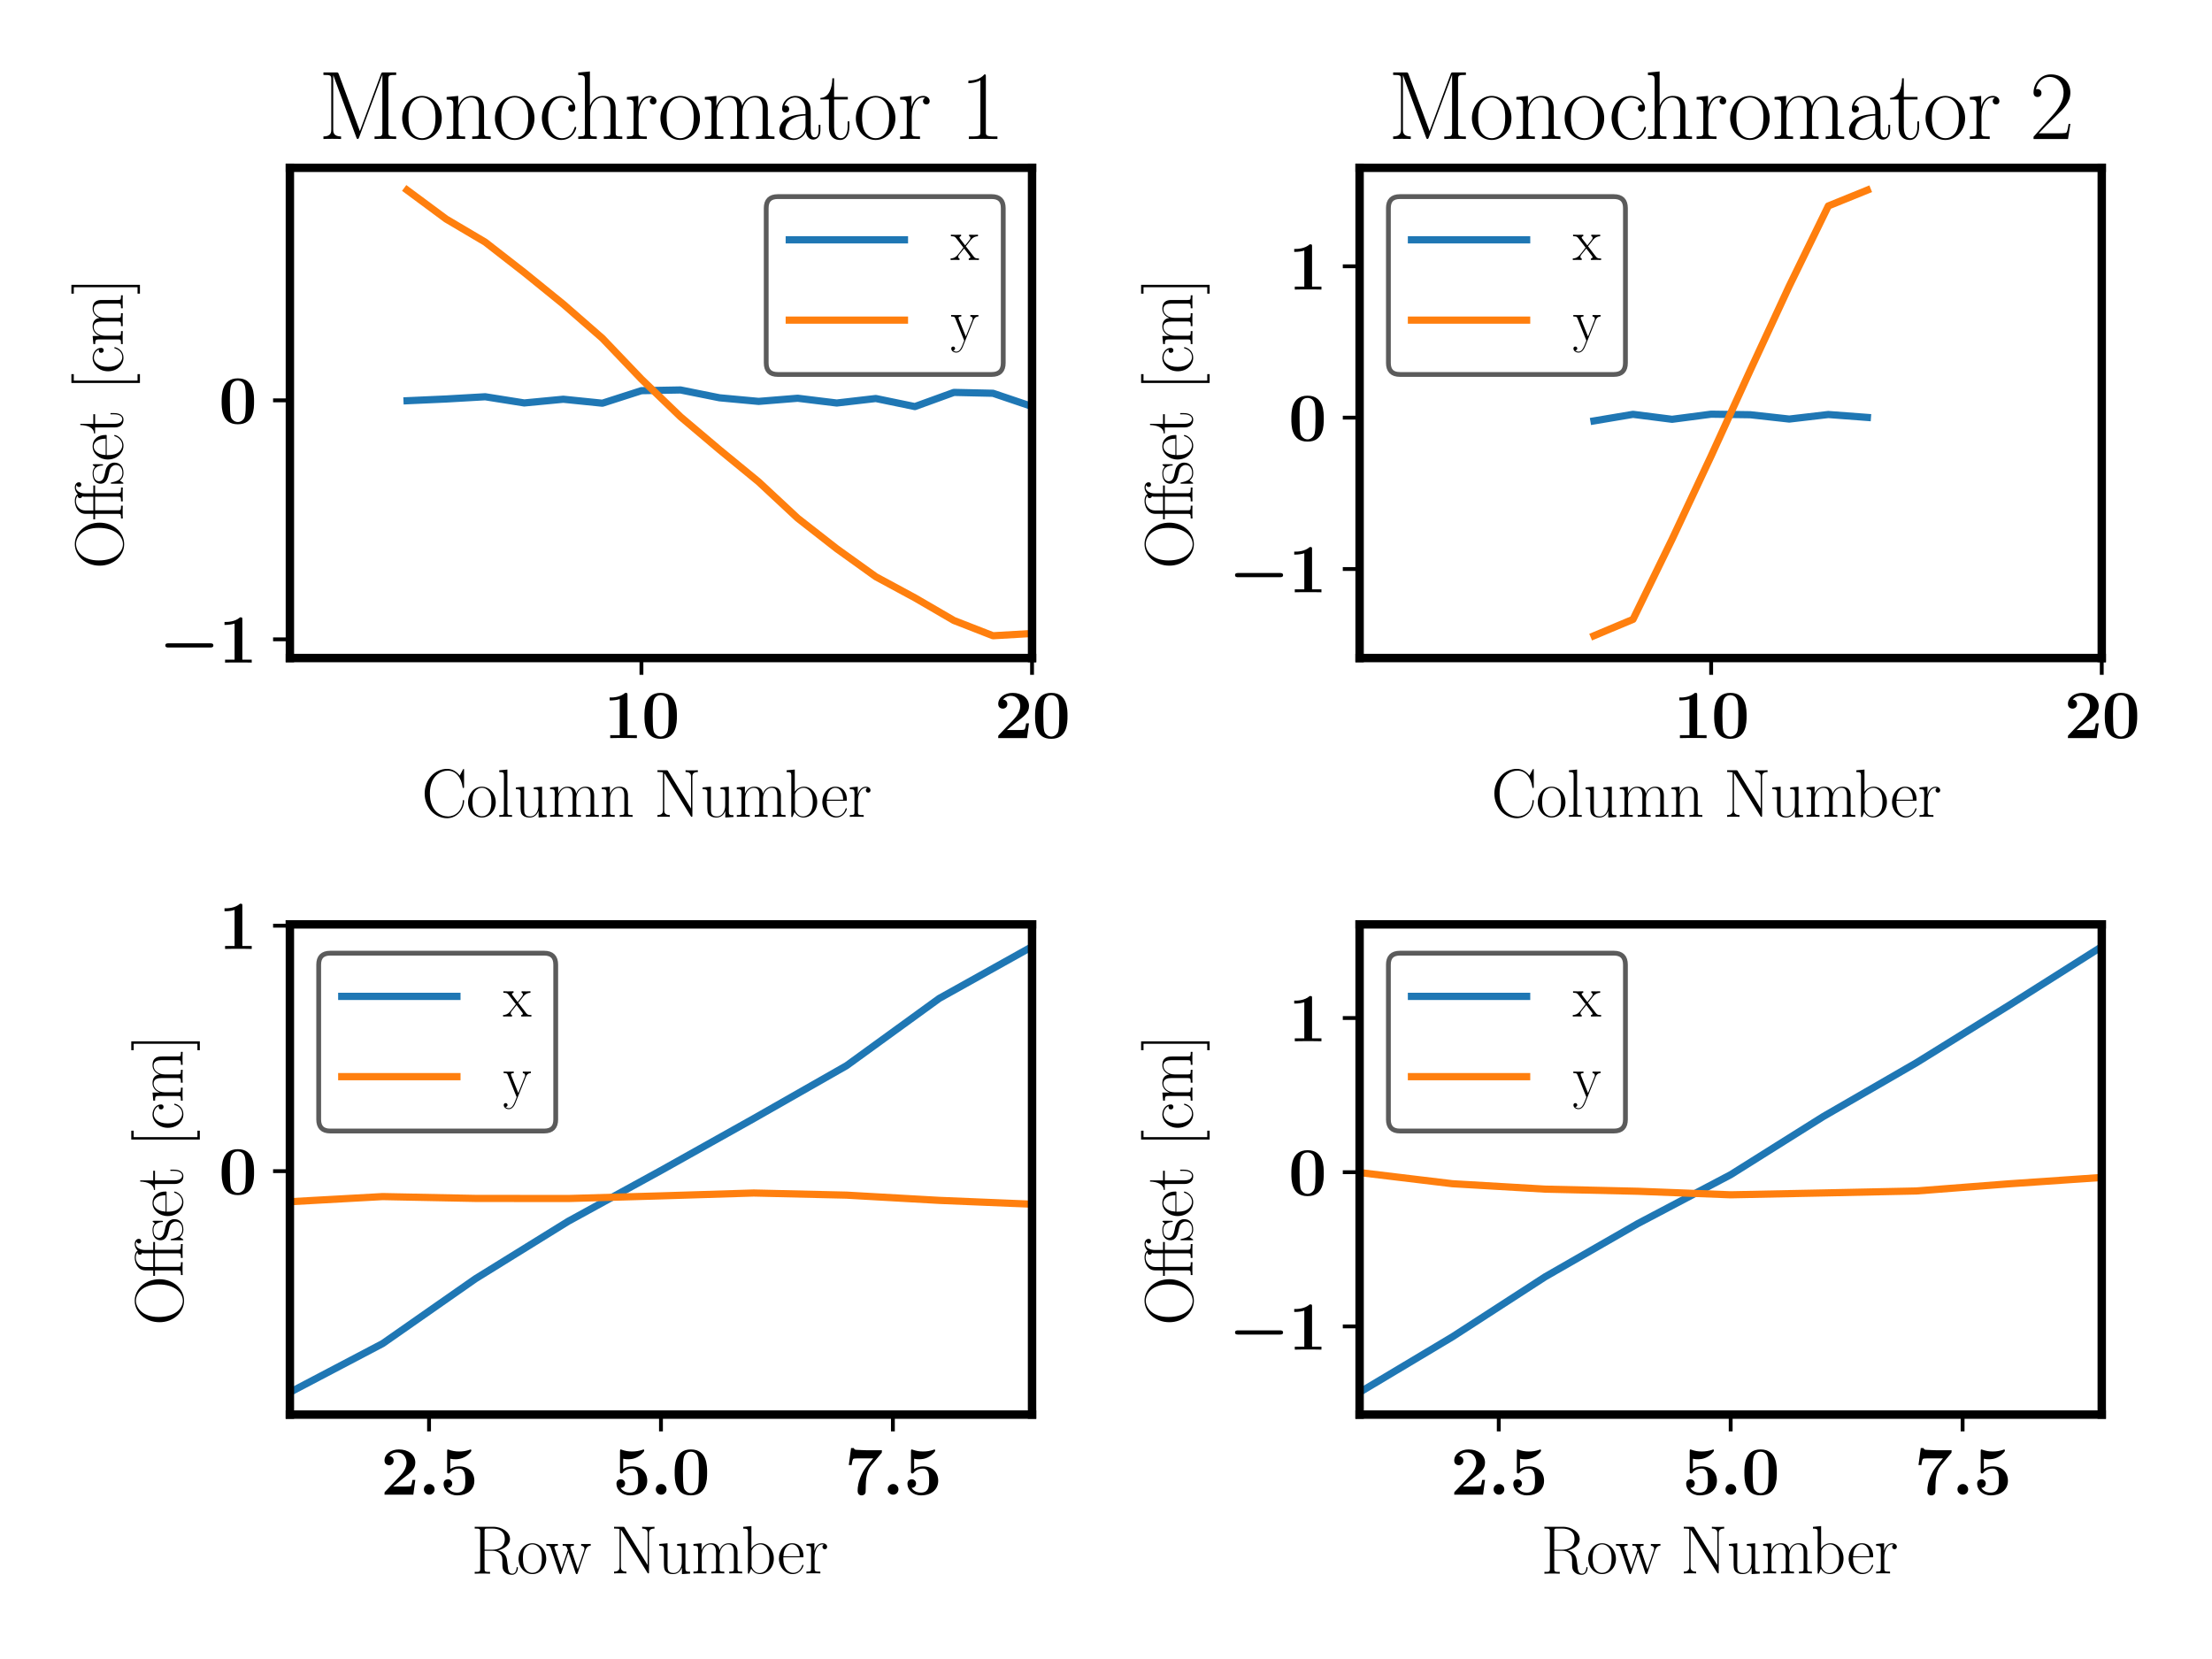 <?xml version="1.0" encoding="utf-8" standalone="no"?>
<!DOCTYPE svg PUBLIC "-//W3C//DTD SVG 1.1//EN"
  "http://www.w3.org/Graphics/SVG/1.1/DTD/svg11.dtd">
<svg xmlns:xlink="http://www.w3.org/1999/xlink" width="460.8pt" height="345.6pt" viewBox="0 0 460.8 345.6" xmlns="http://www.w3.org/2000/svg" version="1.1">
 <defs>
  <style type="text/css">*{stroke-linejoin: round; stroke-linecap: butt}</style>
 </defs>
 <g id="figure_1">
  <g id="patch_1">
   <path d="M 0 345.6 
L 460.8 345.6 
L 460.8 0 
L 0 0 
z
" style="fill: #ffffff"/>
  </g>
  <g id="axes_1">
   <g id="patch_2">
    <path d="M 60.389 137.079 
L 214.994 137.079 
L 214.994 34.957 
L 60.389 34.957 
z
" style="fill: #ffffff"/>
   </g>
   <g id="matplotlib.axis_1">
    <g id="xtick_1">
     <g id="line2d_1">
      <defs>
       <path id="mbdd2ec0d9c" d="M 0 0 
L 0 3.5 
" style="stroke: #000000; stroke-width: 0.8"/>
      </defs>
      <g>
       <use xlink:href="#mbdd2ec0d9c" x="133.623" y="137.079" style="stroke: #000000; stroke-width: 0.8"/>
      </g>
     </g>
     <g id="text_1">
      <!-- $\mathdefault{10}$ -->
      <g transform="translate(125.777 153.765) scale(0.14 -0.14)">
       <defs>
        <path id="CMBX12-31" d="M 2214 4034 
C 2214 4224 2202 4224 1997 4224 
C 1523 3795 813 3795 672 3795 
L 550 3795 
L 550 3520 
L 672 3520 
C 896 3520 1235 3558 1491 3641 
L 1491 275 
L 602 275 
L 602 0 
C 870 12 1542 12 1843 12 
C 2144 12 2822 12 3091 0 
L 3091 275 
L 2214 275 
L 2214 4034 
z
" transform="scale(0.016)"/>
        <path id="CMBX12-30" d="M 3309 2060 
C 3309 2677 3309 4224 1798 4224 
C 282 4224 282 2683 282 2060 
C 282 1444 282 -64 1792 -64 
C 3302 -64 3309 1424 3309 2060 
z
M 1798 147 
C 1594 147 1440 230 1312 365 
C 1152 526 1050 628 1050 2137 
C 1050 2587 1050 2998 1101 3331 
C 1190 3967 1651 4012 1792 4012 
C 1997 4012 2394 3916 2483 3376 
C 2541 3049 2541 2529 2541 2137 
C 2541 622 2445 532 2253 339 
C 2125 211 1952 147 1798 147 
z
" transform="scale(0.016)"/>
       </defs>
       <use xlink:href="#CMBX12-31" transform="scale(0.996)"/>
       <use xlink:href="#CMBX12-30" transform="translate(56.04 0) scale(0.996)"/>
      </g>
     </g>
    </g>
    <g id="xtick_2">
     <g id="line2d_2">
      <g>
       <use xlink:href="#mbdd2ec0d9c" x="214.994" y="137.079" style="stroke: #000000; stroke-width: 0.8"/>
      </g>
     </g>
     <g id="text_2">
      <!-- $\mathdefault{20}$ -->
      <g transform="translate(207.149 153.765) scale(0.14 -0.14)">
       <defs>
        <path id="CMBX12-32" d="M 3232 1378 
L 2963 1378 
C 2944 1243 2899 864 2803 800 
C 2752 755 2253 755 2157 755 
L 1165 755 
C 1408 960 1990 1448 2086 1519 
C 2797 2052 3232 2379 3232 2995 
C 3232 3759 2547 4224 1702 4224 
C 979 4224 358 3806 358 3187 
C 358 2848 634 2752 781 2752 
C 979 2752 1210 2886 1210 3180 
C 1210 3449 1011 3584 813 3610 
C 1069 3921 1408 3948 1542 3948 
C 2131 3948 2413 3449 2413 2988 
C 2413 2488 2074 2026 1811 1750 
L 422 294 
C 358 236 358 224 358 108 
L 358 0 
L 3046 0 
L 3232 1378 
z
" transform="scale(0.016)"/>
       </defs>
       <use xlink:href="#CMBX12-32" transform="scale(0.996)"/>
       <use xlink:href="#CMBX12-30" transform="translate(56.04 0) scale(0.996)"/>
      </g>
     </g>
    </g>
    <g id="text_3">
     <!-- Column Number -->
     <g transform="translate(87.808 170.163) scale(0.14 -0.14)">
      <defs>
       <path id="CMR17-43" d="M 3974 4351 
C 3974 4467 3968 4473 3930 4473 
C 3904 4473 3898 4467 3853 4390 
L 3571 3849 
C 3258 4249 2874 4480 2381 4480 
C 1286 4480 294 3507 294 2179 
C 294 837 1286 -128 2387 -128 
C 3366 -128 3974 741 3974 1482 
C 3974 1547 3974 1573 3917 1573 
C 3866 1573 3866 1553 3859 1495 
C 3808 592 3168 38 2477 38 
C 1824 38 781 502 781 2179 
C 781 3862 1843 4313 2464 4313 
C 3187 4313 3712 3681 3834 2785 
C 3846 2707 3846 2695 3904 2695 
C 3974 2695 3974 2707 3974 2824 
L 3974 4351 
z
" transform="scale(0.016)"/>
       <path id="CMR17-6f" d="M 2758 1356 
C 2758 2176 2163 2816 1466 2816 
C 768 2816 173 2176 173 1356 
C 173 550 768 -64 1466 -64 
C 2163 -64 2758 550 2758 1356 
z
M 1466 51 
C 1165 51 909 230 762 480 
C 602 768 582 1126 582 1408 
C 582 1676 595 2009 762 2297 
C 890 2508 1139 2713 1466 2713 
C 1754 2713 1997 2553 2150 2329 
C 2349 2028 2349 1606 2349 1408 
C 2349 1158 2336 774 2163 467 
C 1984 172 1709 51 1466 51 
z
" transform="scale(0.016)"/>
       <path id="CMR17-6c" d="M 979 4416 
L 218 4345 
L 218 4179 
C 595 4179 653 4141 653 3835 
L 653 439 
C 653 198 627 166 218 166 
L 218 0 
C 371 12 653 12 813 12 
C 979 12 1261 12 1414 0 
L 1414 166 
C 1005 166 979 191 979 439 
L 979 4416 
z
" transform="scale(0.016)"/>
       <path id="CMR17-75" d="M 1882 2745 
L 1882 2579 
C 2259 2579 2317 2540 2317 2229 
L 2317 1053 
C 2317 510 2029 38 1555 38 
C 1030 38 986 355 986 691 
L 986 2816 
L 211 2745 
L 211 2579 
C 467 2579 640 2579 646 2320 
L 646 1079 
C 646 646 646 368 813 187 
C 896 103 1056 -64 1517 -64 
C 2061 -64 2272 400 2323 536 
L 2330 536 
L 2330 -64 
L 3091 -13 
L 3091 154 
C 2714 154 2656 193 2656 503 
L 2656 2816 
L 1882 2745 
z
" transform="scale(0.016)"/>
       <path id="CMR17-6d" d="M 4326 1954 
C 4326 2276 4269 2816 3507 2816 
C 3072 2816 2771 2520 2656 2173 
L 2650 2173 
C 2573 2700 2195 2816 1837 2816 
C 1331 2816 1069 2424 973 2166 
L 966 2166 
L 966 2816 
L 211 2745 
L 211 2578 
C 589 2578 646 2540 646 2231 
L 646 443 
C 646 198 621 166 211 166 
L 211 0 
C 365 12 646 12 813 12 
C 979 12 1267 12 1421 0 
L 1421 166 
C 1011 166 986 192 986 443 
L 986 1678 
C 986 2269 1344 2713 1792 2713 
C 2266 2713 2317 2289 2317 1980 
L 2317 443 
C 2317 198 2291 166 1882 166 
L 1882 0 
C 2035 12 2317 12 2483 12 
C 2650 12 2938 12 3091 0 
L 3091 166 
C 2682 166 2656 192 2656 443 
L 2656 1678 
C 2656 2269 3014 2713 3462 2713 
C 3936 2713 3987 2289 3987 1980 
L 3987 443 
C 3987 198 3962 166 3552 166 
L 3552 0 
C 3706 12 3987 12 4154 12 
C 4320 12 4608 12 4762 0 
L 4762 166 
C 4352 166 4326 192 4326 443 
L 4326 1954 
z
" transform="scale(0.016)"/>
       <path id="CMR17-6e" d="M 2656 1954 
C 2656 2282 2592 2816 1837 2816 
C 1331 2816 1069 2424 973 2166 
L 966 2166 
L 966 2816 
L 211 2745 
L 211 2578 
C 589 2578 646 2540 646 2231 
L 646 443 
C 646 198 621 166 211 166 
L 211 0 
C 365 12 646 12 813 12 
C 979 12 1267 12 1421 0 
L 1421 166 
C 1011 166 986 192 986 443 
L 986 1678 
C 986 2269 1344 2713 1792 2713 
C 2266 2713 2317 2289 2317 1980 
L 2317 443 
C 2317 198 2291 166 1882 166 
L 1882 0 
C 2035 12 2317 12 2483 12 
C 2650 12 2938 12 3091 0 
L 3091 166 
C 2682 166 2656 192 2656 443 
L 2656 1954 
z
" transform="scale(0.016)"/>
       <path id="CMR17-4e" d="M 1312 4275 
C 1267 4345 1261 4352 1139 4352 
L 326 4352 
L 326 4185 
L 448 4185 
C 704 4185 819 4153 838 4147 
L 838 624 
C 838 465 838 166 326 166 
L 326 0 
C 474 12 742 12 902 12 
C 1062 12 1331 12 1478 0 
L 1478 166 
C 966 166 966 465 966 624 
L 966 4057 
C 1011 4019 1011 4007 1056 3943 
L 3430 76 
C 3475 0 3494 0 3526 0 
C 3590 0 3590 19 3590 140 
L 3590 3726 
C 3590 3885 3590 4185 4102 4185 
L 4102 4352 
C 3955 4339 3686 4339 3526 4339 
C 3366 4339 3098 4339 2950 4352 
L 2950 4185 
C 3462 4185 3462 3885 3462 3726 
L 3462 777 
L 1312 4275 
z
" transform="scale(0.016)"/>
       <path id="CMR17-62" d="M 960 4416 
L 198 4345 
L 198 4179 
C 576 4179 634 4141 634 3843 
L 634 -13 
L 749 -13 
L 934 445 
C 1120 141 1395 -64 1766 -64 
C 2406 -64 3053 503 3053 1382 
C 3053 2209 2477 2816 1830 2816 
C 1434 2816 1152 2603 960 2351 
L 960 4416 
z
M 973 2022 
C 973 2138 973 2157 1062 2293 
C 1312 2681 1670 2713 1792 2713 
C 1984 2713 2643 2610 2643 1388 
C 2643 109 1888 38 1734 38 
C 1536 38 1248 115 1043 490 
C 973 613 973 626 973 742 
L 973 2022 
z
" transform="scale(0.016)"/>
       <path id="CMR17-65" d="M 2438 1503 
C 2464 1529 2464 1542 2464 1606 
C 2464 2251 2118 2816 1389 2816 
C 710 2816 173 2175 173 1394 
C 173 554 781 -64 1459 -64 
C 2176 -64 2458 619 2458 755 
C 2458 800 2419 800 2406 800 
C 2362 800 2355 787 2330 709 
C 2189 270 1837 51 1504 51 
C 1229 51 954 206 781 490 
C 582 819 582 1200 582 1503 
L 2438 1503 
z
M 589 1600 
C 634 2511 1126 2713 1382 2713 
C 1818 2713 2112 2308 2118 1600 
L 589 1600 
z
" transform="scale(0.016)"/>
       <path id="CMR17-72" d="M 960 1517 
C 960 2134 1222 2713 1702 2713 
C 1747 2713 1792 2707 1837 2687 
C 1837 2687 1696 2642 1696 2475 
C 1696 2321 1818 2257 1914 2257 
C 1990 2257 2131 2302 2131 2482 
C 2131 2687 1926 2816 1709 2816 
C 1222 2816 1011 2340 947 2115 
L 941 2115 
L 941 2816 
L 198 2745 
L 198 2578 
C 576 2578 634 2540 634 2231 
L 634 443 
C 634 198 608 166 198 166 
L 198 0 
C 352 12 646 12 813 12 
C 998 12 1325 12 1498 0 
L 1498 166 
C 1037 166 960 166 960 455 
L 960 1517 
z
" transform="scale(0.016)"/>
      </defs>
      <use xlink:href="#CMR17-43" transform="scale(0.996)"/>
      <use xlink:href="#CMR17-6f" transform="translate(66.51 0) scale(0.996)"/>
      <use xlink:href="#CMR17-6c" transform="translate(112.2 0) scale(0.996)"/>
      <use xlink:href="#CMR17-75" transform="translate(137.071 0) scale(0.996)"/>
      <use xlink:href="#CMR17-6d" transform="translate(187.967 0) scale(0.996)"/>
      <use xlink:href="#CMR17-6e" transform="translate(264.886 0) scale(0.996)"/>
      <use xlink:href="#CMR17-4e" transform="translate(345.858 0) scale(0.996)"/>
      <use xlink:href="#CMR17-75" transform="translate(414.93 0) scale(0.996)"/>
      <use xlink:href="#CMR17-6d" transform="translate(465.826 0) scale(0.996)"/>
      <use xlink:href="#CMR17-62" transform="translate(540.143 0) scale(0.996)"/>
      <use xlink:href="#CMR17-65" transform="translate(593.64 0) scale(0.996)"/>
      <use xlink:href="#CMR17-72" transform="translate(634.126 0) scale(0.996)"/>
     </g>
    </g>
   </g>
   <g id="matplotlib.axis_2">
    <g id="ytick_1">
     <g id="line2d_3">
      <defs>
       <path id="mc9b0cfeeb7" d="M 0 0 
L -3.5 0 
" style="stroke: #000000; stroke-width: 0.8"/>
      </defs>
      <g>
       <use xlink:href="#mc9b0cfeeb7" x="60.389" y="133.185" style="stroke: #000000; stroke-width: 0.8"/>
      </g>
     </g>
     <g id="text_4">
      <!-- $\mathdefault{−1}$ -->
      <g transform="translate(33.068 138.028) scale(0.14 -0.14)">
       <defs>
        <path id="CMBSY10-0" d="M 4813 1408 
C 4909 1408 5101 1408 5101 1600 
C 5101 1798 4915 1798 4813 1798 
L 902 1798 
C 806 1798 614 1798 614 1606 
C 614 1408 800 1408 902 1408 
L 4813 1408 
z
" transform="scale(0.016)"/>
       </defs>
       <use xlink:href="#CMBSY10-0" transform="scale(0.996)"/>
       <use xlink:href="#CMBX12-31" transform="translate(89.11 0) scale(0.996)"/>
      </g>
     </g>
    </g>
    <g id="ytick_2">
     <g id="line2d_4">
      <g>
       <use xlink:href="#mc9b0cfeeb7" x="60.389" y="83.399" style="stroke: #000000; stroke-width: 0.8"/>
      </g>
     </g>
     <g id="text_5">
      <!-- $\mathdefault{0}$ -->
      <g transform="translate(45.543 88.242) scale(0.14 -0.14)">
       <use xlink:href="#CMBX12-30" transform="scale(0.996)"/>
      </g>
     </g>
    </g>
    <g id="text_6">
     <!-- Offset [cm] -->
     <g transform="translate(25.581 118.491) rotate(-90) scale(0.14 -0.14)">
      <defs>
       <path id="CMR17-4f" d="M 4307 2166 
C 4307 3488 3366 4480 2304 4480 
C 1216 4480 294 3475 294 2166 
C 294 857 1229 -128 2298 -128 
C 3392 -128 4307 876 4307 2166 
z
M 2304 -13 
C 1574 -13 781 722 781 2250 
C 781 3771 1651 4364 2298 4364 
C 2976 4364 3821 3752 3821 2250 
C 3821 696 3008 -13 2304 -13 
z
" transform="scale(0.016)"/>
       <path id="CMR17-b" d="M 2554 2585 
L 3283 2585 
L 3283 2752 
L 2541 2752 
L 2541 3520 
C 2541 4047 2810 4377 3085 4377 
C 3168 4377 3264 4352 3328 4307 
C 3277 4294 3142 4250 3142 4091 
C 3142 3926 3270 3875 3360 3875 
C 3450 3875 3578 3926 3578 4091 
C 3578 4333 3347 4480 3091 4480 
C 2842 4480 2637 4358 2477 4206 
C 2330 4415 2086 4480 1837 4480 
C 1338 4480 634 4193 634 3494 
L 634 2752 
L 122 2752 
L 122 2585 
L 634 2585 
L 634 441 
C 634 198 608 166 198 166 
L 198 0 
C 352 12 634 12 794 12 
C 960 12 1242 12 1395 0 
L 1395 166 
C 986 166 960 192 960 441 
L 960 2585 
L 2227 2585 
L 2227 441 
C 2227 198 2202 166 1792 166 
L 1792 0 
C 1946 12 2240 12 2406 12 
C 2592 12 2918 12 3091 0 
L 3091 166 
C 2630 166 2554 166 2554 454 
L 2554 2585 
z
M 947 2752 
L 947 3494 
C 947 4072 1395 4377 1824 4377 
C 1920 4377 2170 4358 2323 4218 
C 2208 4212 2099 4161 2099 4002 
C 2099 3837 2246 3793 2259 3793 
C 2227 3679 2227 3552 2227 3507 
L 2227 2752 
L 947 2752 
z
" transform="scale(0.016)"/>
       <path id="CMR17-73" d="M 1978 2688 
C 1978 2803 1971 2809 1933 2809 
C 1907 2809 1901 2803 1824 2707 
C 1805 2681 1747 2617 1728 2592 
C 1523 2809 1235 2816 1126 2816 
C 416 2816 160 2444 160 2073 
C 160 1497 813 1363 998 1324 
C 1402 1241 1542 1216 1677 1100 
C 1760 1024 1901 883 1901 652 
C 1901 384 1747 38 1158 38 
C 602 38 403 460 288 1024 
C 269 1113 269 1120 218 1120 
C 166 1120 160 1113 160 985 
L 160 64 
C 160 -52 166 -58 205 -58 
C 237 -58 243 -52 275 0 
C 314 57 410 211 448 275 
C 576 102 800 -64 1158 -64 
C 1792 -64 2131 281 2131 780 
C 2131 1107 1958 1280 1875 1356 
C 1683 1555 1459 1600 1190 1651 
C 838 1728 390 1817 390 2208 
C 390 2374 480 2726 1126 2726 
C 1811 2726 1850 2086 1862 1881 
C 1869 1849 1901 1843 1920 1843 
C 1978 1843 1978 1862 1978 1971 
L 1978 2688 
z
" transform="scale(0.016)"/>
       <path id="CMR17-74" d="M 966 2585 
L 1862 2585 
L 1862 2752 
L 966 2752 
L 966 3968 
L 851 3968 
C 838 3292 614 2700 70 2687 
L 70 2585 
L 627 2585 
L 627 778 
C 627 655 627 -64 1370 -64 
C 1747 -64 1965 308 1965 784 
L 1965 1151 
L 1850 1151 
L 1850 790 
C 1850 347 1677 51 1408 51 
C 1222 51 966 179 966 765 
L 966 2585 
z
" transform="scale(0.016)"/>
       <path id="CMR17-5b" d="M 1504 -1600 
L 1504 -1376 
L 902 -1376 
L 902 4575 
L 1504 4575 
L 1504 4800 
L 678 4800 
L 678 -1600 
L 1504 -1600 
z
" transform="scale(0.016)"/>
       <path id="CMR17-63" d="M 2234 2240 
C 2112 2240 1933 2240 1933 2015 
C 1933 1836 2080 1785 2163 1785 
C 2208 1785 2394 1804 2394 2028 
C 2394 2476 1958 2816 1466 2816 
C 787 2816 211 2201 211 1379 
C 211 521 813 -64 1466 -64 
C 2259 -64 2458 676 2458 747 
C 2458 773 2451 792 2406 792 
C 2362 792 2355 786 2330 702 
C 2163 180 1798 51 1523 51 
C 1114 51 621 431 621 1385 
C 621 2358 1094 2700 1472 2700 
C 1722 2700 2093 2582 2234 2240 
z
" transform="scale(0.016)"/>
       <path id="CMR17-5d" d="M 915 4800 
L 90 4800 
L 90 4575 
L 691 4575 
L 691 -1376 
L 90 -1376 
L 90 -1600 
L 915 -1600 
L 915 4800 
z
" transform="scale(0.016)"/>
      </defs>
      <use xlink:href="#CMR17-4f" transform="scale(0.996)"/>
      <use xlink:href="#CMR17-b" transform="translate(71.715 0) scale(0.996)"/>
      <use xlink:href="#CMR17-73" transform="translate(124.059 0) scale(0.996)"/>
      <use xlink:href="#CMR17-65" transform="translate(159.861 0) scale(0.996)"/>
      <use xlink:href="#CMR17-74" transform="translate(200.346 0) scale(0.996)"/>
      <use xlink:href="#CMR17-5b" transform="translate(265.703 0) scale(0.996)"/>
      <use xlink:href="#CMR17-63" transform="translate(290.574 0) scale(0.996)"/>
      <use xlink:href="#CMR17-6d" transform="translate(331.06 0) scale(0.996)"/>
      <use xlink:href="#CMR17-5d" transform="translate(407.98 0) scale(0.996)"/>
     </g>
    </g>
   </g>
   <g id="line2d_5">
    <path d="M 84.8 83.48 
L 92.937 83.117 
L 101.074 82.65 
L 109.212 83.942 
L 117.349 83.168 
L 125.486 83.997 
L 133.623 81.384 
L 141.76 81.236 
L 149.897 82.868 
L 158.034 83.618 
L 166.172 82.961 
L 174.309 83.956 
L 182.446 83.017 
L 190.583 84.697 
L 198.72 81.745 
L 206.857 81.925 
L 214.994 84.677 
" clip-path="url(#p3ef7d1446e)" style="fill: none; stroke: #1f77b4; stroke-width: 1.5; stroke-linecap: square"/>
   </g>
   <g id="line2d_6">
    <path d="M 84.8 39.599 
L 92.937 45.627 
L 101.074 50.437 
L 109.212 56.769 
L 117.349 63.369 
L 125.486 70.47 
L 133.623 78.984 
L 141.76 86.821 
L 149.897 93.7 
L 158.034 100.376 
L 166.172 107.953 
L 174.309 114.309 
L 182.446 120.141 
L 190.583 124.534 
L 198.72 129.262 
L 206.857 132.437 
L 214.994 131.965 
" clip-path="url(#p3ef7d1446e)" style="fill: none; stroke: #ff7f0e; stroke-width: 1.5; stroke-linecap: square"/>
   </g>
   <g id="patch_3">
    <path d="M 60.389 137.079 
L 60.389 34.957 
" style="fill: none; stroke: #000000; stroke-width: 1.75; stroke-linejoin: miter; stroke-linecap: square"/>
   </g>
   <g id="patch_4">
    <path d="M 214.994 137.079 
L 214.994 34.957 
" style="fill: none; stroke: #000000; stroke-width: 1.75; stroke-linejoin: miter; stroke-linecap: square"/>
   </g>
   <g id="patch_5">
    <path d="M 60.389 137.079 
L 214.994 137.079 
" style="fill: none; stroke: #000000; stroke-width: 1.75; stroke-linejoin: miter; stroke-linecap: square"/>
   </g>
   <g id="patch_6">
    <path d="M 60.389 34.957 
L 214.994 34.957 
" style="fill: none; stroke: #000000; stroke-width: 1.75; stroke-linejoin: miter; stroke-linecap: square"/>
   </g>
   <g id="text_7">
    <!-- Monochromator 1 -->
    <g transform="translate(66.297 28.957) scale(0.2 -0.2)">
     <defs>
      <path id="CMR17-4d" d="M 1338 4249 
C 1299 4345 1293 4352 1158 4352 
L 339 4352 
L 339 4185 
C 781 4185 851 4185 851 3898 
L 851 624 
C 851 465 851 166 339 166 
L 339 0 
C 486 12 755 12 915 12 
C 1075 12 1344 12 1491 0 
L 1491 166 
C 979 166 979 465 979 624 
L 979 4159 
L 986 4159 
L 2490 102 
C 2515 38 2528 0 2579 0 
C 2630 0 2643 38 2669 102 
L 4186 4191 
L 4192 4191 
L 4192 453 
C 4192 166 4122 166 3680 166 
L 3680 0 
C 3853 12 4198 12 4384 12 
C 4570 12 4922 12 5094 0 
L 5094 166 
C 4653 166 4582 166 4582 453 
L 4582 3898 
C 4582 4185 4653 4185 5094 4185 
L 5094 4352 
L 4282 4352 
C 4147 4352 4141 4345 4102 4249 
L 2720 516 
L 1338 4249 
z
" transform="scale(0.016)"/>
      <path id="CMR17-68" d="M 2656 1954 
C 2656 2282 2592 2816 1837 2816 
C 1312 2816 1056 2392 979 2179 
L 973 2179 
L 973 4416 
L 211 4345 
L 211 4179 
C 589 4179 646 4141 646 3843 
L 646 443 
C 646 198 621 166 211 166 
L 211 0 
C 365 12 646 12 813 12 
C 979 12 1267 12 1421 0 
L 1421 166 
C 1011 166 986 192 986 443 
L 986 1678 
C 986 2269 1344 2713 1792 2713 
C 2266 2713 2317 2289 2317 1980 
L 2317 443 
C 2317 198 2291 166 1882 166 
L 1882 0 
C 2035 12 2317 12 2483 12 
C 2650 12 2938 12 3091 0 
L 3091 166 
C 2682 166 2656 192 2656 443 
L 2656 1954 
z
" transform="scale(0.016)"/>
      <path id="CMR17-61" d="M 2304 1656 
C 2304 2048 2304 2275 2035 2534 
C 1798 2751 1523 2816 1306 2816 
C 800 2816 435 2408 435 1977 
C 435 1740 627 1728 666 1728 
C 749 1728 896 1779 896 1958 
C 896 2118 774 2188 666 2188 
C 640 2188 608 2182 589 2176 
C 723 2594 1069 2713 1293 2713 
C 1613 2713 1965 2421 1965 1875 
L 1965 1632 
C 1587 1619 1133 1568 774 1373 
C 371 1147 256 822 256 576 
C 256 77 832 -64 1171 -64 
C 1523 -64 1850 135 1990 505 
C 2003 219 2182 -39 2464 -39 
C 2598 -39 2938 51 2938 563 
L 2938 926 
L 2822 926 
L 2822 557 
C 2822 161 2650 109 2566 109 
C 2304 109 2304 446 2304 732 
L 2304 1656 
z
M 1965 887 
C 1965 323 1568 38 1216 38 
C 896 38 646 278 646 576 
C 646 771 730 1114 1101 1322 
C 1408 1497 1760 1523 1965 1536 
L 1965 887 
z
" transform="scale(0.016)"/>
      <path id="CMR17-31" d="M 1702 4083 
C 1702 4217 1696 4224 1606 4224 
C 1357 3927 979 3833 621 3820 
C 602 3820 570 3820 563 3808 
C 557 3795 557 3782 557 3648 
C 755 3648 1088 3686 1344 3839 
L 1344 467 
C 1344 243 1331 166 781 166 
L 589 166 
L 589 0 
C 896 6 1216 12 1523 12 
C 1830 12 2150 6 2458 0 
L 2458 166 
L 2266 166 
C 1715 166 1702 236 1702 467 
L 1702 4083 
z
" transform="scale(0.016)"/>
     </defs>
     <use xlink:href="#CMR17-4d" transform="scale(0.996)"/>
     <use xlink:href="#CMR17-6f" transform="translate(84.687 0) scale(0.996)"/>
     <use xlink:href="#CMR17-6e" transform="translate(130.377 0) scale(0.996)"/>
     <use xlink:href="#CMR17-6f" transform="translate(181.273 0) scale(0.996)"/>
     <use xlink:href="#CMR17-63" transform="translate(229.566 0) scale(0.996)"/>
     <use xlink:href="#CMR17-68" transform="translate(267.449 0) scale(0.996)"/>
     <use xlink:href="#CMR17-72" transform="translate(318.344 0) scale(0.996)"/>
     <use xlink:href="#CMR17-6f" transform="translate(353.625 0) scale(0.996)"/>
     <use xlink:href="#CMR17-6d" transform="translate(399.316 0) scale(0.996)"/>
     <use xlink:href="#CMR17-61" transform="translate(476.235 0) scale(0.996)"/>
     <use xlink:href="#CMR17-74" transform="translate(521.926 0) scale(0.996)"/>
     <use xlink:href="#CMR17-6f" transform="translate(557.206 0) scale(0.996)"/>
     <use xlink:href="#CMR17-72" transform="translate(602.897 0) scale(0.996)"/>
     <use xlink:href="#CMR17-31" transform="translate(668.254 0) scale(0.996)"/>
    </g>
   </g>
   <g id="legend_1">
    <g id="patch_7">
     <path d="M 162.016 78.006 
L 206.594 78.006 
Q 208.994 78.006 208.994 75.606 
L 208.994 43.357 
Q 208.994 40.957 206.594 40.957 
L 162.016 40.957 
Q 159.616 40.957 159.616 43.357 
L 159.616 75.606 
Q 159.616 78.006 162.016 78.006 
z
" style="fill: #ffffff; opacity: 0.8; stroke: #333333; stroke-linejoin: miter"/>
    </g>
    <g id="line2d_7">
     <path d="M 164.416 49.957 
L 176.416 49.957 
L 188.416 49.957 
" style="fill: none; stroke: #1f77b4; stroke-width: 1.5; stroke-linecap: square"/>
    </g>
    <g id="text_8">
     <!-- x -->
     <g transform="translate(198.016 54.157) scale(0.12 -0.12)">
      <defs>
       <path id="CMR17-78" d="M 1664 1491 
C 1856 1740 2074 2022 2253 2233 
C 2464 2476 2707 2579 2989 2585 
L 2989 2752 
C 2880 2745 2656 2739 2541 2739 
C 2368 2739 2170 2739 2022 2752 
L 2022 2585 
C 2112 2572 2163 2508 2163 2419 
C 2163 2304 2099 2233 2067 2188 
L 1594 1587 
L 1030 2323 
C 973 2393 973 2406 973 2438 
C 973 2515 1037 2579 1146 2585 
L 1146 2752 
C 992 2739 717 2739 557 2739 
C 384 2739 179 2739 38 2752 
L 38 2585 
C 384 2585 461 2560 614 2368 
L 1350 1414 
C 1363 1401 1395 1363 1395 1344 
C 1395 1318 838 633 768 544 
C 480 198 179 172 6 166 
L 6 0 
C 115 6 339 12 454 12 
C 582 12 864 12 979 0 
L 979 166 
C 941 172 838 185 838 332 
C 838 448 890 518 947 595 
L 1478 1248 
L 2035 524 
C 2086 454 2163 358 2163 313 
C 2163 224 2086 172 1984 166 
L 1984 0 
C 2138 12 2413 12 2573 12 
C 2746 12 2950 12 3091 0 
L 3091 166 
C 2771 166 2675 179 2522 377 
L 1664 1491 
z
" transform="scale(0.016)"/>
      </defs>
      <use xlink:href="#CMR17-78" transform="scale(0.996)"/>
     </g>
    </g>
    <g id="line2d_8">
     <path d="M 164.416 66.682 
L 176.416 66.682 
L 188.416 66.682 
" style="fill: none; stroke: #ff7f0e; stroke-width: 1.5; stroke-linecap: square"/>
    </g>
    <g id="text_9">
     <!-- y -->
     <g transform="translate(198.016 70.882) scale(0.12 -0.12)">
      <defs>
       <path id="CMR17-79" d="M 2496 2183 
C 2656 2579 2944 2585 3034 2585 
L 3034 2752 
C 2912 2745 2752 2739 2630 2739 
C 2496 2739 2285 2739 2157 2752 
L 2157 2585 
C 2400 2566 2406 2384 2406 2332 
C 2406 2268 2394 2235 2362 2158 
L 1664 409 
L 902 2300 
C 870 2378 870 2423 870 2430 
C 870 2572 1018 2585 1171 2585 
L 1171 2752 
C 1018 2739 742 2739 582 2739 
C 410 2739 205 2739 64 2752 
L 64 2585 
C 410 2585 448 2553 531 2345 
L 1485 -31 
C 1197 -795 1030 -1242 627 -1242 
C 557 -1242 397 -1223 282 -1106 
C 429 -1093 493 -1002 493 -892 
C 493 -782 416 -685 288 -685 
C 147 -685 77 -782 77 -899 
C 77 -1158 339 -1344 627 -1344 
C 998 -1344 1229 -983 1357 -659 
L 2496 2183 
z
" transform="scale(0.016)"/>
      </defs>
      <use xlink:href="#CMR17-79" transform="scale(0.996)"/>
     </g>
    </g>
   </g>
  </g>
  <g id="axes_2">
   <g id="patch_8">
    <path d="M 283.229 137.079 
L 437.834 137.079 
L 437.834 34.957 
L 283.229 34.957 
z
" style="fill: #ffffff"/>
   </g>
   <g id="matplotlib.axis_3">
    <g id="xtick_3">
     <g id="line2d_9">
      <g>
       <use xlink:href="#mbdd2ec0d9c" x="356.463" y="137.079" style="stroke: #000000; stroke-width: 0.8"/>
      </g>
     </g>
     <g id="text_10">
      <!-- $\mathdefault{10}$ -->
      <g transform="translate(348.617 153.765) scale(0.14 -0.14)">
       <use xlink:href="#CMBX12-31" transform="scale(0.996)"/>
       <use xlink:href="#CMBX12-30" transform="translate(56.04 0) scale(0.996)"/>
      </g>
     </g>
    </g>
    <g id="xtick_4">
     <g id="line2d_10">
      <g>
       <use xlink:href="#mbdd2ec0d9c" x="437.834" y="137.079" style="stroke: #000000; stroke-width: 0.8"/>
      </g>
     </g>
     <g id="text_11">
      <!-- $\mathdefault{20}$ -->
      <g transform="translate(429.989 153.765) scale(0.14 -0.14)">
       <use xlink:href="#CMBX12-32" transform="scale(0.996)"/>
       <use xlink:href="#CMBX12-30" transform="translate(56.04 0) scale(0.996)"/>
      </g>
     </g>
    </g>
    <g id="text_12">
     <!-- Column Number -->
     <g transform="translate(310.648 170.163) scale(0.14 -0.14)">
      <use xlink:href="#CMR17-43" transform="scale(0.996)"/>
      <use xlink:href="#CMR17-6f" transform="translate(66.51 0) scale(0.996)"/>
      <use xlink:href="#CMR17-6c" transform="translate(112.2 0) scale(0.996)"/>
      <use xlink:href="#CMR17-75" transform="translate(137.071 0) scale(0.996)"/>
      <use xlink:href="#CMR17-6d" transform="translate(187.967 0) scale(0.996)"/>
      <use xlink:href="#CMR17-6e" transform="translate(264.886 0) scale(0.996)"/>
      <use xlink:href="#CMR17-4e" transform="translate(345.858 0) scale(0.996)"/>
      <use xlink:href="#CMR17-75" transform="translate(414.93 0) scale(0.996)"/>
      <use xlink:href="#CMR17-6d" transform="translate(465.826 0) scale(0.996)"/>
      <use xlink:href="#CMR17-62" transform="translate(540.143 0) scale(0.996)"/>
      <use xlink:href="#CMR17-65" transform="translate(593.64 0) scale(0.996)"/>
      <use xlink:href="#CMR17-72" transform="translate(634.126 0) scale(0.996)"/>
     </g>
    </g>
   </g>
   <g id="matplotlib.axis_4">
    <g id="ytick_3">
     <g id="line2d_11">
      <g>
       <use xlink:href="#mc9b0cfeeb7" x="283.229" y="118.539" style="stroke: #000000; stroke-width: 0.8"/>
      </g>
     </g>
     <g id="text_13">
      <!-- $\mathdefault{−1}$ -->
      <g transform="translate(255.908 123.382) scale(0.14 -0.14)">
       <use xlink:href="#CMBSY10-0" transform="scale(0.996)"/>
       <use xlink:href="#CMBX12-31" transform="translate(89.11 0) scale(0.996)"/>
      </g>
     </g>
    </g>
    <g id="ytick_4">
     <g id="line2d_12">
      <g>
       <use xlink:href="#mc9b0cfeeb7" x="283.229" y="87.009" style="stroke: #000000; stroke-width: 0.8"/>
      </g>
     </g>
     <g id="text_14">
      <!-- $\mathdefault{0}$ -->
      <g transform="translate(268.383 91.852) scale(0.14 -0.14)">
       <use xlink:href="#CMBX12-30" transform="scale(0.996)"/>
      </g>
     </g>
    </g>
    <g id="ytick_5">
     <g id="line2d_13">
      <g>
       <use xlink:href="#mc9b0cfeeb7" x="283.229" y="55.479" style="stroke: #000000; stroke-width: 0.8"/>
      </g>
     </g>
     <g id="text_15">
      <!-- $\mathdefault{1}$ -->
      <g transform="translate(268.383 60.322) scale(0.14 -0.14)">
       <use xlink:href="#CMBX12-31" transform="scale(0.996)"/>
      </g>
     </g>
    </g>
    <g id="text_16">
     <!-- Offset [cm] -->
     <g transform="translate(248.421 118.491) rotate(-90) scale(0.14 -0.14)">
      <use xlink:href="#CMR17-4f" transform="scale(0.996)"/>
      <use xlink:href="#CMR17-b" transform="translate(71.715 0) scale(0.996)"/>
      <use xlink:href="#CMR17-73" transform="translate(124.059 0) scale(0.996)"/>
      <use xlink:href="#CMR17-65" transform="translate(159.861 0) scale(0.996)"/>
      <use xlink:href="#CMR17-74" transform="translate(200.346 0) scale(0.996)"/>
      <use xlink:href="#CMR17-5b" transform="translate(265.703 0) scale(0.996)"/>
      <use xlink:href="#CMR17-63" transform="translate(290.574 0) scale(0.996)"/>
      <use xlink:href="#CMR17-6d" transform="translate(331.06 0) scale(0.996)"/>
      <use xlink:href="#CMR17-5d" transform="translate(407.98 0) scale(0.996)"/>
     </g>
    </g>
   </g>
   <g id="line2d_14">
    <path d="M 332.052 87.681 
L 340.189 86.313 
L 348.326 87.348 
L 356.463 86.281 
L 364.6 86.397 
L 372.737 87.298 
L 380.874 86.349 
L 389.012 86.957 
" clip-path="url(#p28ba3993b3)" style="fill: none; stroke: #1f77b4; stroke-width: 1.5; stroke-linecap: square"/>
   </g>
   <g id="line2d_15">
    <path d="M 332.052 132.437 
L 340.189 129.024 
L 348.326 112.334 
L 356.463 94.98 
L 364.6 77.158 
L 372.737 59.588 
L 380.874 42.901 
L 389.012 39.599 
" clip-path="url(#p28ba3993b3)" style="fill: none; stroke: #ff7f0e; stroke-width: 1.5; stroke-linecap: square"/>
   </g>
   <g id="patch_9">
    <path d="M 283.229 137.079 
L 283.229 34.957 
" style="fill: none; stroke: #000000; stroke-width: 1.75; stroke-linejoin: miter; stroke-linecap: square"/>
   </g>
   <g id="patch_10">
    <path d="M 437.834 137.079 
L 437.834 34.957 
" style="fill: none; stroke: #000000; stroke-width: 1.75; stroke-linejoin: miter; stroke-linecap: square"/>
   </g>
   <g id="patch_11">
    <path d="M 283.229 137.079 
L 437.834 137.079 
" style="fill: none; stroke: #000000; stroke-width: 1.75; stroke-linejoin: miter; stroke-linecap: square"/>
   </g>
   <g id="patch_12">
    <path d="M 283.229 34.957 
L 437.834 34.957 
" style="fill: none; stroke: #000000; stroke-width: 1.75; stroke-linejoin: miter; stroke-linecap: square"/>
   </g>
   <g id="text_17">
    <!-- Monochromator 2 -->
    <g transform="translate(289.137 28.957) scale(0.2 -0.2)">
     <defs>
      <path id="CMR17-32" d="M 2669 990 
L 2554 990 
C 2490 537 2438 460 2413 422 
C 2381 371 1920 371 1830 371 
L 602 371 
C 832 620 1280 1073 1824 1596 
C 2214 1966 2669 2400 2669 3033 
C 2669 3788 2067 4224 1395 4224 
C 691 4224 262 3603 262 3027 
C 262 2777 448 2745 525 2745 
C 589 2745 781 2783 781 3007 
C 781 3206 614 3264 525 3264 
C 486 3264 448 3257 422 3244 
C 544 3788 915 4057 1306 4057 
C 1862 4057 2227 3616 2227 3033 
C 2227 2477 1901 1998 1536 1583 
L 262 147 
L 262 0 
L 2515 0 
L 2669 990 
z
" transform="scale(0.016)"/>
     </defs>
     <use xlink:href="#CMR17-4d" transform="scale(0.996)"/>
     <use xlink:href="#CMR17-6f" transform="translate(84.687 0) scale(0.996)"/>
     <use xlink:href="#CMR17-6e" transform="translate(130.377 0) scale(0.996)"/>
     <use xlink:href="#CMR17-6f" transform="translate(181.273 0) scale(0.996)"/>
     <use xlink:href="#CMR17-63" transform="translate(229.566 0) scale(0.996)"/>
     <use xlink:href="#CMR17-68" transform="translate(267.449 0) scale(0.996)"/>
     <use xlink:href="#CMR17-72" transform="translate(318.344 0) scale(0.996)"/>
     <use xlink:href="#CMR17-6f" transform="translate(353.625 0) scale(0.996)"/>
     <use xlink:href="#CMR17-6d" transform="translate(399.316 0) scale(0.996)"/>
     <use xlink:href="#CMR17-61" transform="translate(476.235 0) scale(0.996)"/>
     <use xlink:href="#CMR17-74" transform="translate(521.926 0) scale(0.996)"/>
     <use xlink:href="#CMR17-6f" transform="translate(557.206 0) scale(0.996)"/>
     <use xlink:href="#CMR17-72" transform="translate(602.897 0) scale(0.996)"/>
     <use xlink:href="#CMR17-32" transform="translate(668.254 0) scale(0.996)"/>
    </g>
   </g>
   <g id="legend_2">
    <g id="patch_13">
     <path d="M 291.629 78.006 
L 336.207 78.006 
Q 338.607 78.006 338.607 75.606 
L 338.607 43.357 
Q 338.607 40.957 336.207 40.957 
L 291.629 40.957 
Q 289.229 40.957 289.229 43.357 
L 289.229 75.606 
Q 289.229 78.006 291.629 78.006 
z
" style="fill: #ffffff; opacity: 0.8; stroke: #333333; stroke-linejoin: miter"/>
    </g>
    <g id="line2d_16">
     <path d="M 294.029 49.957 
L 306.029 49.957 
L 318.029 49.957 
" style="fill: none; stroke: #1f77b4; stroke-width: 1.5; stroke-linecap: square"/>
    </g>
    <g id="text_18">
     <!-- x -->
     <g transform="translate(327.629 54.157) scale(0.12 -0.12)">
      <use xlink:href="#CMR17-78" transform="scale(0.996)"/>
     </g>
    </g>
    <g id="line2d_17">
     <path d="M 294.029 66.682 
L 306.029 66.682 
L 318.029 66.682 
" style="fill: none; stroke: #ff7f0e; stroke-width: 1.5; stroke-linecap: square"/>
    </g>
    <g id="text_19">
     <!-- y -->
     <g transform="translate(327.629 70.882) scale(0.12 -0.12)">
      <use xlink:href="#CMR17-79" transform="scale(0.996)"/>
     </g>
    </g>
   </g>
  </g>
  <g id="axes_3">
   <g id="patch_14">
    <path d="M 60.389 294.684 
L 214.994 294.684 
L 214.994 192.562 
L 60.389 192.562 
z
" style="fill: #ffffff"/>
   </g>
   <g id="matplotlib.axis_5">
    <g id="xtick_5">
     <g id="line2d_18">
      <g>
       <use xlink:href="#mbdd2ec0d9c" x="89.377" y="294.684" style="stroke: #000000; stroke-width: 0.8"/>
      </g>
     </g>
     <g id="text_20">
      <!-- $\mathdefault{2.5}$ -->
      <g transform="translate(79.304 311.37) scale(0.14 -0.14)">
       <defs>
        <path id="CMMIB10-3a" d="M 1517 499 
C 1517 774 1293 998 1018 998 
C 742 998 518 774 518 499 
C 518 224 742 0 1018 0 
C 1293 0 1517 224 1517 499 
z
" transform="scale(0.016)"/>
        <path id="CMBX12-35" d="M 986 3359 
C 1203 3308 1376 3308 1472 3308 
C 1626 3308 1990 3308 2419 3571 
C 2618 3692 2950 3980 2950 4115 
C 2950 4147 2950 4224 2874 4224 
C 2867 4224 2854 4224 2790 4191 
C 2496 4090 2182 4032 1824 4032 
C 1459 4032 1152 4090 851 4198 
C 806 4211 787 4224 768 4224 
C 691 4224 691 4159 691 4058 
L 691 2179 
C 691 2055 691 1984 819 1984 
C 883 1984 896 1991 947 2055 
C 1024 2146 1254 2432 1798 2432 
C 2387 2432 2387 1822 2387 1312 
C 2387 851 2387 192 1600 192 
C 1363 192 960 280 742 640 
C 1082 640 1165 896 1165 1036 
C 1165 1267 998 1440 762 1440 
C 570 1440 358 1324 358 1024 
C 358 469 864 -64 1626 -64 
C 2611 -64 3232 501 3232 1292 
C 3232 2081 2701 2643 1824 2643 
C 1568 2643 1261 2592 986 2386 
L 986 3359 
z
" transform="scale(0.016)"/>
       </defs>
       <use xlink:href="#CMBX12-32" transform="scale(0.996)"/>
       <use xlink:href="#CMMIB10-3a" transform="translate(56.04 0) scale(0.996)"/>
       <use xlink:href="#CMBX12-35" transform="translate(87.865 0) scale(0.996)"/>
      </g>
     </g>
    </g>
    <g id="xtick_6">
     <g id="line2d_19">
      <g>
       <use xlink:href="#mbdd2ec0d9c" x="137.692" y="294.684" style="stroke: #000000; stroke-width: 0.8"/>
      </g>
     </g>
     <g id="text_21">
      <!-- $\mathdefault{5.0}$ -->
      <g transform="translate(127.618 311.37) scale(0.14 -0.14)">
       <use xlink:href="#CMBX12-35" transform="scale(0.996)"/>
       <use xlink:href="#CMMIB10-3a" transform="translate(56.04 0) scale(0.996)"/>
       <use xlink:href="#CMBX12-30" transform="translate(87.865 0) scale(0.996)"/>
      </g>
     </g>
    </g>
    <g id="xtick_7">
     <g id="line2d_20">
      <g>
       <use xlink:href="#mbdd2ec0d9c" x="186.006" y="294.684" style="stroke: #000000; stroke-width: 0.8"/>
      </g>
     </g>
     <g id="text_22">
      <!-- $\mathdefault{7.5}$ -->
      <g transform="translate(175.933 311.37) scale(0.14 -0.14)">
       <defs>
        <path id="CMBX12-37" d="M 3430 3859 
C 3488 3923 3488 3936 3488 4147 
L 2138 4147 
C 2093 4147 1139 4179 1062 4192 
C 902 4217 890 4287 877 4352 
L 608 4352 
L 397 2768 
L 666 2768 
C 672 2833 723 3282 832 3353 
C 890 3392 1421 3392 1523 3392 
L 2682 3392 
C 1939 2486 1856 2383 1658 2004 
C 1280 1258 1222 680 1222 365 
C 1222 -64 1549 -64 1600 -64 
C 1760 -64 1850 19 1894 64 
C 1978 166 1978 243 1978 526 
C 1978 1509 2067 2229 2470 2711 
L 3430 3859 
z
" transform="scale(0.016)"/>
       </defs>
       <use xlink:href="#CMBX12-37" transform="scale(0.996)"/>
       <use xlink:href="#CMMIB10-3a" transform="translate(56.04 0) scale(0.996)"/>
       <use xlink:href="#CMBX12-35" transform="translate(87.865 0) scale(0.996)"/>
      </g>
     </g>
    </g>
    <g id="text_23">
     <!-- Row Number -->
     <g transform="translate(98.147 327.768) scale(0.14 -0.14)">
      <defs>
       <path id="CMR17-52" d="M 2509 2156 
C 3117 2278 3629 2689 3629 3203 
C 3629 3806 2950 4352 2054 4352 
L 333 4352 
L 333 4185 
C 774 4185 845 4185 845 3896 
L 845 428 
C 845 140 774 140 333 140 
L 333 -26 
C 518 -13 851 -13 1050 -13 
C 1248 -13 1581 -13 1766 -26 
L 1766 140 
C 1325 140 1254 140 1254 428 
L 1254 2112 
L 2003 2112 
C 2368 2112 2573 1964 2662 1881 
C 2918 1632 2918 1459 2918 1024 
C 2918 595 2918 377 3110 160 
C 3354 -103 3680 -128 3821 -128 
C 4294 -128 4365 403 4365 512 
C 4365 550 4365 595 4307 595 
C 4256 595 4250 556 4250 531 
C 4218 115 4032 -26 3834 -26 
C 3482 -26 3443 377 3405 768 
C 3386 902 3373 998 3360 1139 
C 3322 1459 3270 1926 2509 2156 
z
M 1984 2214 
L 1254 2214 
L 1254 3935 
C 1254 4153 1267 4185 1523 4185 
L 1990 4185 
C 2522 4185 3142 3999 3142 3203 
C 3142 2374 2464 2214 1984 2214 
z
" transform="scale(0.016)"/>
       <path id="CMR17-77" d="M 3725 2186 
C 3853 2566 4109 2579 4205 2585 
L 4205 2752 
C 4077 2745 3949 2739 3821 2739 
C 3699 2739 3424 2739 3315 2752 
L 3315 2585 
C 3514 2572 3622 2456 3622 2296 
C 3622 2251 3610 2193 3597 2148 
L 2995 398 
L 2342 2296 
C 2330 2341 2310 2392 2310 2418 
C 2310 2585 2528 2585 2630 2585 
L 2630 2752 
C 2483 2739 2214 2739 2061 2739 
C 1901 2739 1734 2739 1587 2752 
L 1587 2585 
C 1939 2585 1939 2572 2074 2167 
L 1485 443 
L 851 2302 
C 819 2386 819 2399 819 2418 
C 819 2585 1037 2585 1139 2585 
L 1139 2752 
C 986 2739 717 2739 557 2739 
C 416 2739 198 2739 64 2752 
L 64 2585 
C 346 2585 416 2566 486 2353 
L 1274 38 
C 1299 -45 1318 -64 1370 -64 
C 1414 -64 1440 -52 1472 44 
L 2131 1987 
L 2797 44 
C 2829 -52 2854 -64 2899 -64 
C 2950 -64 2970 -45 2995 38 
L 3725 2186 
z
" transform="scale(0.016)"/>
      </defs>
      <use xlink:href="#CMR17-52" transform="scale(0.996)"/>
      <use xlink:href="#CMR17-6f" transform="translate(67.791 0) scale(0.996)"/>
      <use xlink:href="#CMR17-77" transform="translate(110.879 0) scale(0.996)"/>
      <use xlink:href="#CMR17-4e" transform="translate(207.465 0) scale(0.996)"/>
      <use xlink:href="#CMR17-75" transform="translate(276.537 0) scale(0.996)"/>
      <use xlink:href="#CMR17-6d" transform="translate(327.433 0) scale(0.996)"/>
      <use xlink:href="#CMR17-62" transform="translate(401.75 0) scale(0.996)"/>
      <use xlink:href="#CMR17-65" transform="translate(455.248 0) scale(0.996)"/>
      <use xlink:href="#CMR17-72" transform="translate(495.733 0) scale(0.996)"/>
     </g>
    </g>
   </g>
   <g id="matplotlib.axis_6">
    <g id="ytick_6">
     <g id="line2d_21">
      <g>
       <use xlink:href="#mc9b0cfeeb7" x="60.389" y="243.975" style="stroke: #000000; stroke-width: 0.8"/>
      </g>
     </g>
     <g id="text_24">
      <!-- $\mathdefault{0}$ -->
      <g transform="translate(45.543 248.818) scale(0.14 -0.14)">
       <use xlink:href="#CMBX12-30" transform="scale(0.996)"/>
      </g>
     </g>
    </g>
    <g id="ytick_7">
     <g id="line2d_22">
      <g>
       <use xlink:href="#mc9b0cfeeb7" x="60.389" y="192.838" style="stroke: #000000; stroke-width: 0.8"/>
      </g>
     </g>
     <g id="text_25">
      <!-- $\mathdefault{1}$ -->
      <g transform="translate(45.543 197.681) scale(0.14 -0.14)">
       <use xlink:href="#CMBX12-31" transform="scale(0.996)"/>
      </g>
     </g>
    </g>
    <g id="text_26">
     <!-- Offset [cm] -->
     <g transform="translate(38.056 276.096) rotate(-90) scale(0.14 -0.14)">
      <use xlink:href="#CMR17-4f" transform="scale(0.996)"/>
      <use xlink:href="#CMR17-b" transform="translate(71.715 0) scale(0.996)"/>
      <use xlink:href="#CMR17-73" transform="translate(124.059 0) scale(0.996)"/>
      <use xlink:href="#CMR17-65" transform="translate(159.861 0) scale(0.996)"/>
      <use xlink:href="#CMR17-74" transform="translate(200.346 0) scale(0.996)"/>
      <use xlink:href="#CMR17-5b" transform="translate(265.703 0) scale(0.996)"/>
      <use xlink:href="#CMR17-63" transform="translate(290.574 0) scale(0.996)"/>
      <use xlink:href="#CMR17-6d" transform="translate(331.06 0) scale(0.996)"/>
      <use xlink:href="#CMR17-5d" transform="translate(407.98 0) scale(0.996)"/>
     </g>
    </g>
   </g>
   <g id="line2d_23">
    <path d="M 60.389 290.042 
L 79.714 279.889 
L 99.04 266.391 
L 118.366 254.424 
L 137.692 243.835 
L 157.017 233.014 
L 176.343 222.003 
L 195.669 207.986 
L 214.994 197.204 
" clip-path="url(#pc7adad05a0)" style="fill: none; stroke: #1f77b4; stroke-width: 1.5; stroke-linecap: square"/>
   </g>
   <g id="line2d_24">
    <path d="M 60.389 250.339 
L 79.714 249.269 
L 99.04 249.652 
L 118.366 249.673 
L 137.692 249.12 
L 157.017 248.525 
L 176.343 248.969 
L 195.669 250.06 
L 214.994 250.857 
" clip-path="url(#pc7adad05a0)" style="fill: none; stroke: #ff7f0e; stroke-width: 1.5; stroke-linecap: square"/>
   </g>
   <g id="patch_15">
    <path d="M 60.389 294.684 
L 60.389 192.562 
" style="fill: none; stroke: #000000; stroke-width: 1.75; stroke-linejoin: miter; stroke-linecap: square"/>
   </g>
   <g id="patch_16">
    <path d="M 214.994 294.684 
L 214.994 192.562 
" style="fill: none; stroke: #000000; stroke-width: 1.75; stroke-linejoin: miter; stroke-linecap: square"/>
   </g>
   <g id="patch_17">
    <path d="M 60.389 294.684 
L 214.994 294.684 
" style="fill: none; stroke: #000000; stroke-width: 1.75; stroke-linejoin: miter; stroke-linecap: square"/>
   </g>
   <g id="patch_18">
    <path d="M 60.389 192.562 
L 214.994 192.562 
" style="fill: none; stroke: #000000; stroke-width: 1.75; stroke-linejoin: miter; stroke-linecap: square"/>
   </g>
   <g id="legend_3">
    <g id="patch_19">
     <path d="M 68.789 235.611 
L 113.367 235.611 
Q 115.767 235.611 115.767 233.211 
L 115.767 200.962 
Q 115.767 198.562 113.367 198.562 
L 68.789 198.562 
Q 66.389 198.562 66.389 200.962 
L 66.389 233.211 
Q 66.389 235.611 68.789 235.611 
z
" style="fill: #ffffff; opacity: 0.8; stroke: #333333; stroke-linejoin: miter"/>
    </g>
    <g id="line2d_25">
     <path d="M 71.189 207.562 
L 83.189 207.562 
L 95.189 207.562 
" style="fill: none; stroke: #1f77b4; stroke-width: 1.5; stroke-linecap: square"/>
    </g>
    <g id="text_27">
     <!-- x -->
     <g transform="translate(104.789 211.762) scale(0.12 -0.12)">
      <use xlink:href="#CMR17-78" transform="scale(0.996)"/>
     </g>
    </g>
    <g id="line2d_26">
     <path d="M 71.189 224.287 
L 83.189 224.287 
L 95.189 224.287 
" style="fill: none; stroke: #ff7f0e; stroke-width: 1.5; stroke-linecap: square"/>
    </g>
    <g id="text_28">
     <!-- y -->
     <g transform="translate(104.789 228.487) scale(0.12 -0.12)">
      <use xlink:href="#CMR17-79" transform="scale(0.996)"/>
     </g>
    </g>
   </g>
  </g>
  <g id="axes_4">
   <g id="patch_20">
    <path d="M 283.229 294.684 
L 437.834 294.684 
L 437.834 192.562 
L 283.229 192.562 
z
" style="fill: #ffffff"/>
   </g>
   <g id="matplotlib.axis_7">
    <g id="xtick_8">
     <g id="line2d_27">
      <g>
       <use xlink:href="#mbdd2ec0d9c" x="312.217" y="294.684" style="stroke: #000000; stroke-width: 0.8"/>
      </g>
     </g>
     <g id="text_29">
      <!-- $\mathdefault{2.5}$ -->
      <g transform="translate(302.144 311.37) scale(0.14 -0.14)">
       <use xlink:href="#CMBX12-32" transform="scale(0.996)"/>
       <use xlink:href="#CMMIB10-3a" transform="translate(56.04 0) scale(0.996)"/>
       <use xlink:href="#CMBX12-35" transform="translate(87.865 0) scale(0.996)"/>
      </g>
     </g>
    </g>
    <g id="xtick_9">
     <g id="line2d_28">
      <g>
       <use xlink:href="#mbdd2ec0d9c" x="360.532" y="294.684" style="stroke: #000000; stroke-width: 0.8"/>
      </g>
     </g>
     <g id="text_30">
      <!-- $\mathdefault{5.0}$ -->
      <g transform="translate(350.458 311.37) scale(0.14 -0.14)">
       <use xlink:href="#CMBX12-35" transform="scale(0.996)"/>
       <use xlink:href="#CMMIB10-3a" transform="translate(56.04 0) scale(0.996)"/>
       <use xlink:href="#CMBX12-30" transform="translate(87.865 0) scale(0.996)"/>
      </g>
     </g>
    </g>
    <g id="xtick_10">
     <g id="line2d_29">
      <g>
       <use xlink:href="#mbdd2ec0d9c" x="408.846" y="294.684" style="stroke: #000000; stroke-width: 0.8"/>
      </g>
     </g>
     <g id="text_31">
      <!-- $\mathdefault{7.5}$ -->
      <g transform="translate(398.773 311.37) scale(0.14 -0.14)">
       <use xlink:href="#CMBX12-37" transform="scale(0.996)"/>
       <use xlink:href="#CMMIB10-3a" transform="translate(56.04 0) scale(0.996)"/>
       <use xlink:href="#CMBX12-35" transform="translate(87.865 0) scale(0.996)"/>
      </g>
     </g>
    </g>
    <g id="text_32">
     <!-- Row Number -->
     <g transform="translate(320.987 327.768) scale(0.14 -0.14)">
      <use xlink:href="#CMR17-52" transform="scale(0.996)"/>
      <use xlink:href="#CMR17-6f" transform="translate(67.791 0) scale(0.996)"/>
      <use xlink:href="#CMR17-77" transform="translate(110.879 0) scale(0.996)"/>
      <use xlink:href="#CMR17-4e" transform="translate(207.465 0) scale(0.996)"/>
      <use xlink:href="#CMR17-75" transform="translate(276.537 0) scale(0.996)"/>
      <use xlink:href="#CMR17-6d" transform="translate(327.433 0) scale(0.996)"/>
      <use xlink:href="#CMR17-62" transform="translate(401.75 0) scale(0.996)"/>
      <use xlink:href="#CMR17-65" transform="translate(455.248 0) scale(0.996)"/>
      <use xlink:href="#CMR17-72" transform="translate(495.733 0) scale(0.996)"/>
     </g>
    </g>
   </g>
   <g id="matplotlib.axis_8">
    <g id="ytick_8">
     <g id="line2d_30">
      <g>
       <use xlink:href="#mc9b0cfeeb7" x="283.229" y="276.31" style="stroke: #000000; stroke-width: 0.8"/>
      </g>
     </g>
     <g id="text_33">
      <!-- $\mathdefault{−1}$ -->
      <g transform="translate(255.908 281.153) scale(0.14 -0.14)">
       <use xlink:href="#CMBSY10-0" transform="scale(0.996)"/>
       <use xlink:href="#CMBX12-31" transform="translate(89.11 0) scale(0.996)"/>
      </g>
     </g>
    </g>
    <g id="ytick_9">
     <g id="line2d_31">
      <g>
       <use xlink:href="#mc9b0cfeeb7" x="283.229" y="244.191" style="stroke: #000000; stroke-width: 0.8"/>
      </g>
     </g>
     <g id="text_34">
      <!-- $\mathdefault{0}$ -->
      <g transform="translate(268.383 249.033) scale(0.14 -0.14)">
       <use xlink:href="#CMBX12-30" transform="scale(0.996)"/>
      </g>
     </g>
    </g>
    <g id="ytick_10">
     <g id="line2d_32">
      <g>
       <use xlink:href="#mc9b0cfeeb7" x="283.229" y="212.071" style="stroke: #000000; stroke-width: 0.8"/>
      </g>
     </g>
     <g id="text_35">
      <!-- $\mathdefault{1}$ -->
      <g transform="translate(268.383 216.914) scale(0.14 -0.14)">
       <use xlink:href="#CMBX12-31" transform="scale(0.996)"/>
      </g>
     </g>
    </g>
    <g id="text_36">
     <!-- Offset [cm] -->
     <g transform="translate(248.421 276.096) rotate(-90) scale(0.14 -0.14)">
      <use xlink:href="#CMR17-4f" transform="scale(0.996)"/>
      <use xlink:href="#CMR17-b" transform="translate(71.715 0) scale(0.996)"/>
      <use xlink:href="#CMR17-73" transform="translate(124.059 0) scale(0.996)"/>
      <use xlink:href="#CMR17-65" transform="translate(159.861 0) scale(0.996)"/>
      <use xlink:href="#CMR17-74" transform="translate(200.346 0) scale(0.996)"/>
      <use xlink:href="#CMR17-5b" transform="translate(265.703 0) scale(0.996)"/>
      <use xlink:href="#CMR17-63" transform="translate(290.574 0) scale(0.996)"/>
      <use xlink:href="#CMR17-6d" transform="translate(331.06 0) scale(0.996)"/>
      <use xlink:href="#CMR17-5d" transform="translate(407.98 0) scale(0.996)"/>
     </g>
    </g>
   </g>
   <g id="line2d_33">
    <path d="M 283.229 290.042 
L 302.554 278.495 
L 321.88 265.983 
L 341.206 254.89 
L 360.532 244.71 
L 379.857 232.577 
L 399.183 221.417 
L 418.509 209.433 
L 437.834 197.204 
" clip-path="url(#p69011af115)" style="fill: none; stroke: #1f77b4; stroke-width: 1.5; stroke-linecap: square"/>
   </g>
   <g id="line2d_34">
    <path d="M 283.229 244.267 
L 302.554 246.59 
L 321.88 247.718 
L 341.206 248.161 
L 360.532 248.9 
L 379.857 248.514 
L 399.183 248.103 
L 418.509 246.611 
L 437.834 245.285 
" clip-path="url(#p69011af115)" style="fill: none; stroke: #ff7f0e; stroke-width: 1.5; stroke-linecap: square"/>
   </g>
   <g id="patch_21">
    <path d="M 283.229 294.684 
L 283.229 192.562 
" style="fill: none; stroke: #000000; stroke-width: 1.75; stroke-linejoin: miter; stroke-linecap: square"/>
   </g>
   <g id="patch_22">
    <path d="M 437.834 294.684 
L 437.834 192.562 
" style="fill: none; stroke: #000000; stroke-width: 1.75; stroke-linejoin: miter; stroke-linecap: square"/>
   </g>
   <g id="patch_23">
    <path d="M 283.229 294.684 
L 437.834 294.684 
" style="fill: none; stroke: #000000; stroke-width: 1.75; stroke-linejoin: miter; stroke-linecap: square"/>
   </g>
   <g id="patch_24">
    <path d="M 283.229 192.562 
L 437.834 192.562 
" style="fill: none; stroke: #000000; stroke-width: 1.75; stroke-linejoin: miter; stroke-linecap: square"/>
   </g>
   <g id="legend_4">
    <g id="patch_25">
     <path d="M 291.629 235.611 
L 336.207 235.611 
Q 338.607 235.611 338.607 233.211 
L 338.607 200.962 
Q 338.607 198.562 336.207 198.562 
L 291.629 198.562 
Q 289.229 198.562 289.229 200.962 
L 289.229 233.211 
Q 289.229 235.611 291.629 235.611 
z
" style="fill: #ffffff; opacity: 0.8; stroke: #333333; stroke-linejoin: miter"/>
    </g>
    <g id="line2d_35">
     <path d="M 294.029 207.562 
L 306.029 207.562 
L 318.029 207.562 
" style="fill: none; stroke: #1f77b4; stroke-width: 1.5; stroke-linecap: square"/>
    </g>
    <g id="text_37">
     <!-- x -->
     <g transform="translate(327.629 211.762) scale(0.12 -0.12)">
      <use xlink:href="#CMR17-78" transform="scale(0.996)"/>
     </g>
    </g>
    <g id="line2d_36">
     <path d="M 294.029 224.287 
L 306.029 224.287 
L 318.029 224.287 
" style="fill: none; stroke: #ff7f0e; stroke-width: 1.5; stroke-linecap: square"/>
    </g>
    <g id="text_38">
     <!-- y -->
     <g transform="translate(327.629 228.487) scale(0.12 -0.12)">
      <use xlink:href="#CMR17-79" transform="scale(0.996)"/>
     </g>
    </g>
   </g>
  </g>
 </g>
 <defs>
  <clipPath id="p3ef7d1446e">
   <rect x="60.389" y="34.957" width="154.606" height="102.122"/>
  </clipPath>
  <clipPath id="p28ba3993b3">
   <rect x="283.229" y="34.957" width="154.606" height="102.122"/>
  </clipPath>
  <clipPath id="pc7adad05a0">
   <rect x="60.389" y="192.562" width="154.606" height="102.122"/>
  </clipPath>
  <clipPath id="p69011af115">
   <rect x="283.229" y="192.562" width="154.606" height="102.122"/>
  </clipPath>
 </defs>
</svg>
